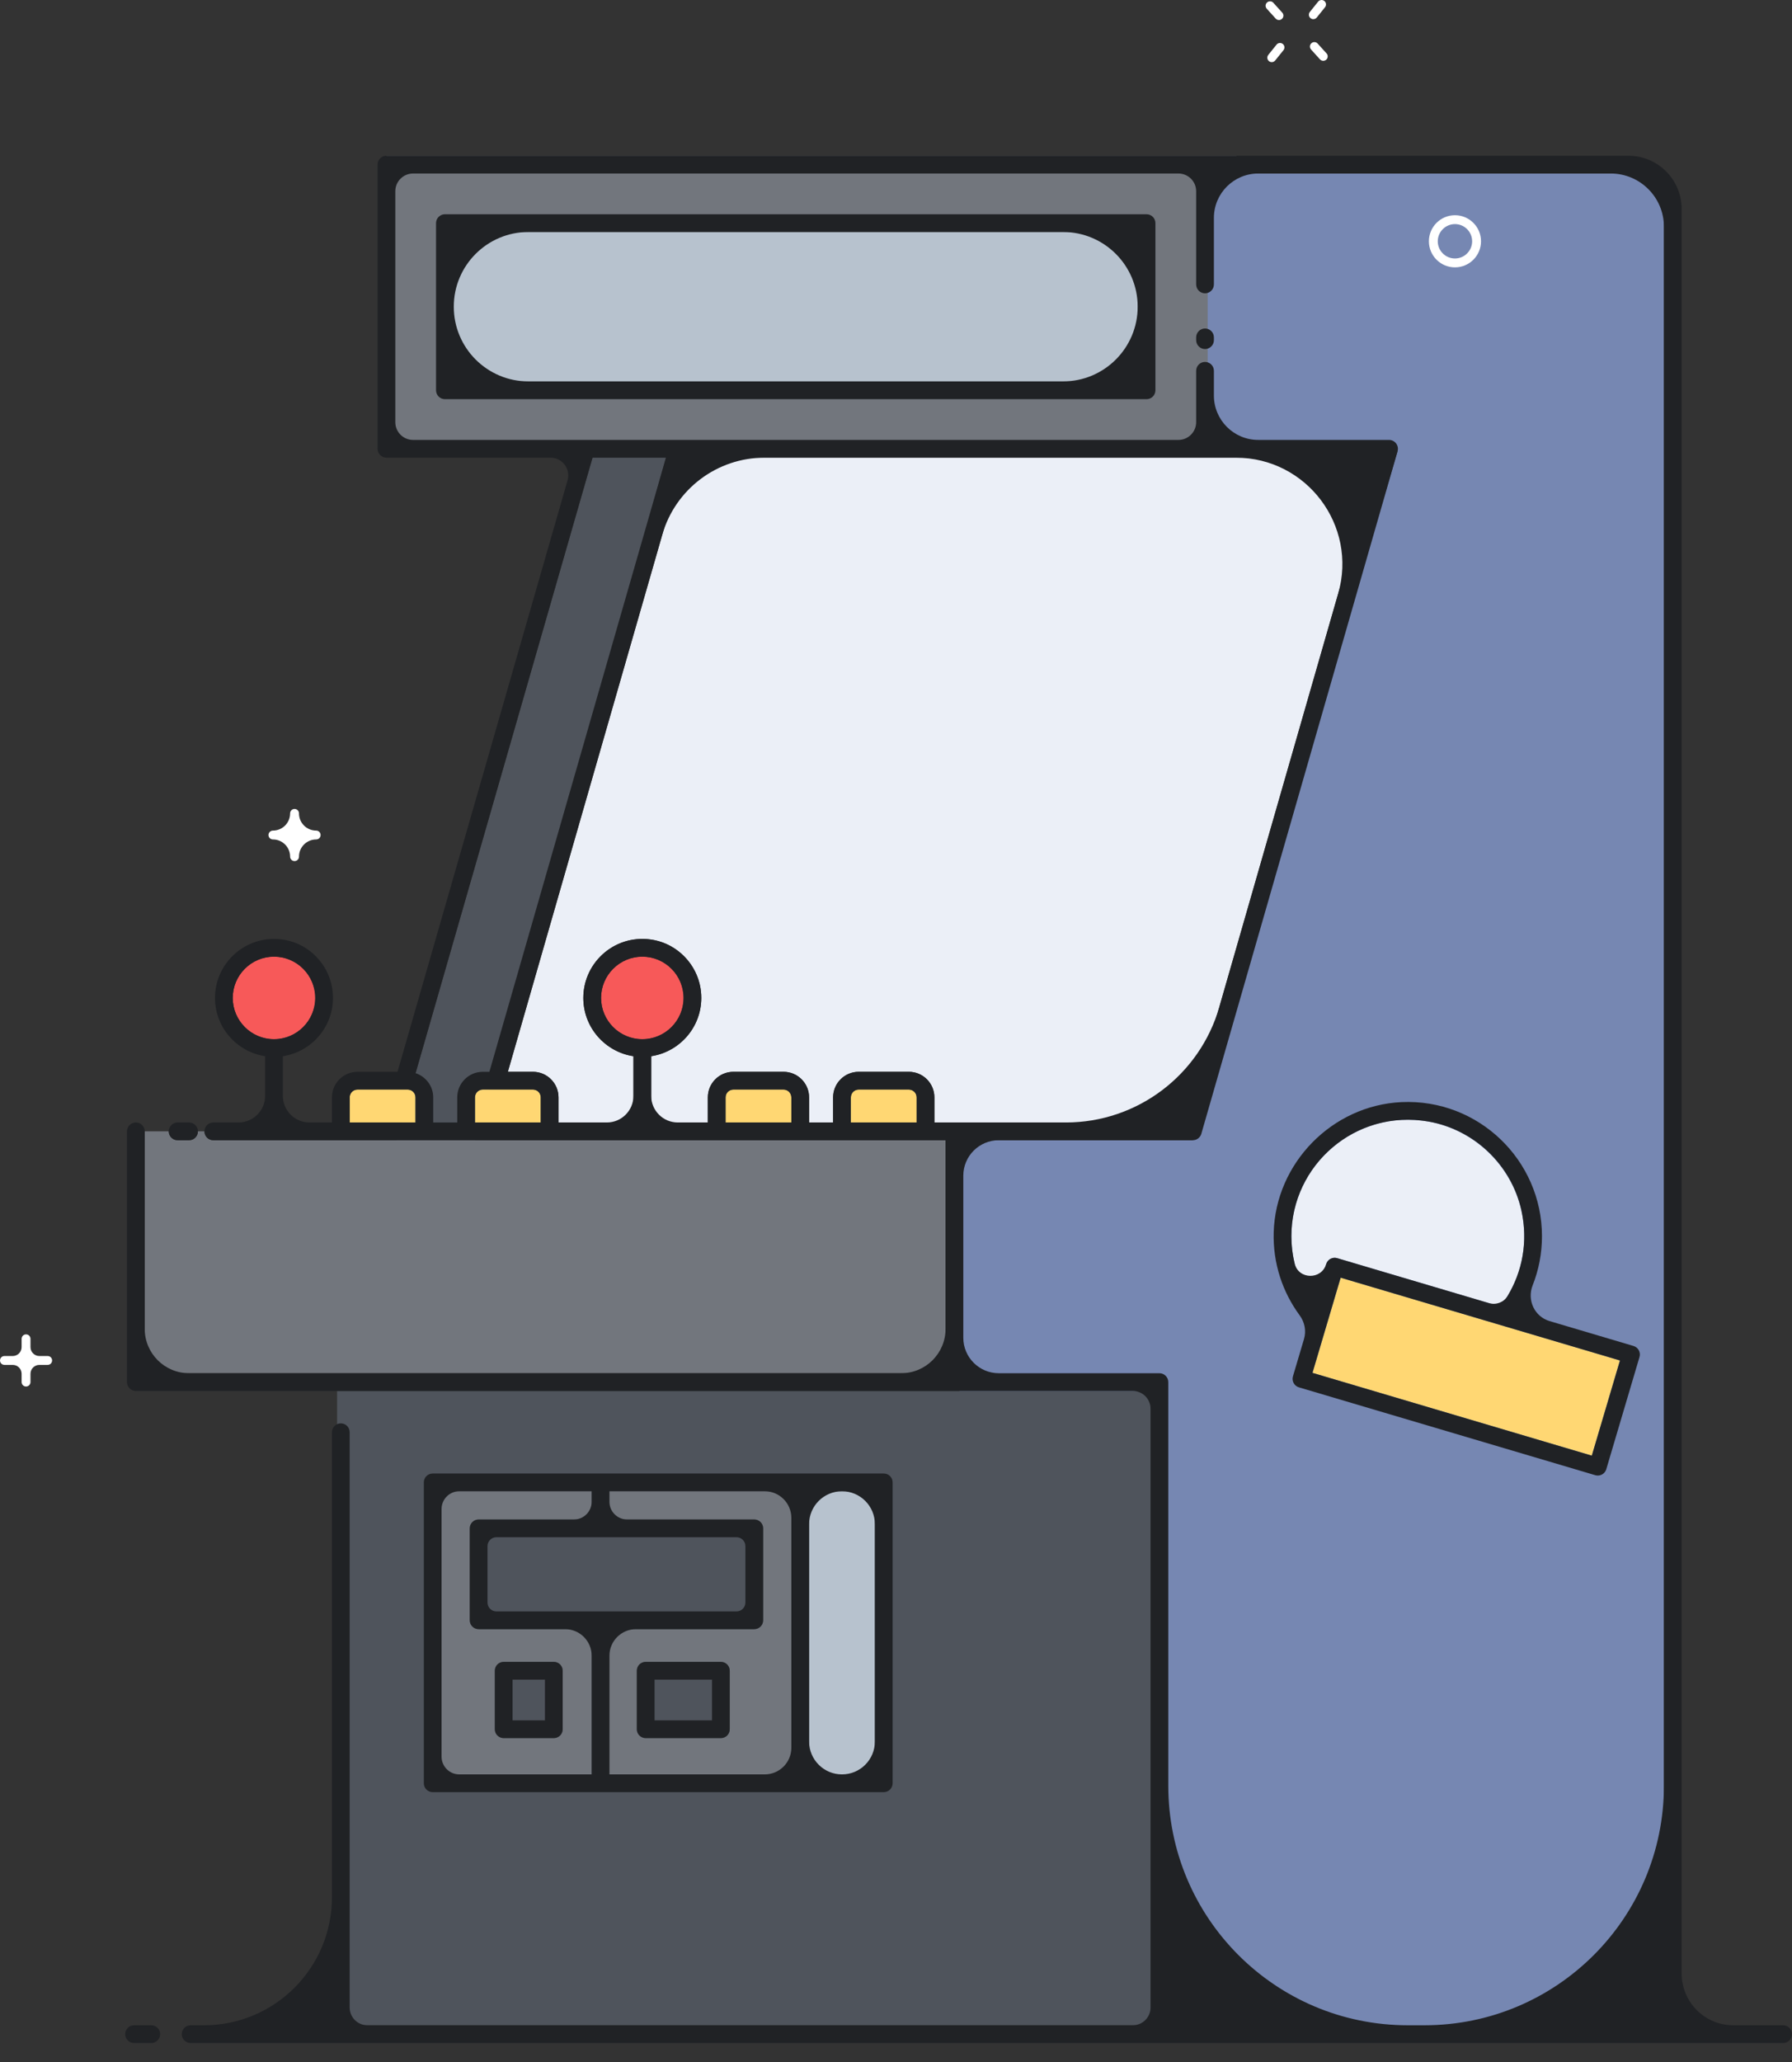 <svg xmlns="http://www.w3.org/2000/svg" width="120" height="138" viewBox="0 0 120 138">
  <rect x="0" y="0" width="120" height="138" fill="#333333" stroke="none"/>
  <g fill="none" fill-rule="evenodd">
    <polygon fill="#72767D" points="25.878 29.853 82.797 29.853 82.797 10.424 25.878 10.424"/>
    <polygon fill="#4F545C" points="22.574 135.542 77.104 135.542 77.104 93.091 22.574 93.091"/>
    <polygon fill="#4F545C" points="39.679 30.63 44.595 30.63 31.807 76.31 26.538 76.31"/>
    <path fill="#EBEFF7" d="M37.4,73.442 L37.4,75.122 L42.418,75.122 L42.418,70.687 C40.521,70.399 39.062,68.762 39.062,66.786 C39.062,64.609 40.833,62.837 43.012,62.837 C45.19,62.837 46.962,64.609 46.962,66.786 C46.962,68.762 45.503,70.399 43.606,70.687 L43.606,75.122 L47.399,75.122 L47.399,73.442 C47.399,72.498 48.167,71.73 49.112,71.73 L52.467,71.73 C53.412,71.73 54.18,72.498 54.18,73.442 L54.18,75.122 L55.789,75.122 L55.789,73.442 C55.789,72.498 56.558,71.73 57.502,71.73 L60.857,71.73 C61.802,71.73 62.571,72.498 62.571,73.442 L62.571,75.122 L63.913,75.122 L79.428,75.122 L92.227,30.63 L80.694,30.63 L45.831,30.63 L34.008,71.73 L35.687,71.73 C36.632,71.73 37.4,72.498 37.4,73.442"/>
    <polygon fill="#7687B2" points="80.871 11.612 111.424 11.612 111.424 136.15 77.372 136.15 77.372 93.091 64.25 93.091 64.25 76.31 79.875 76.31 93.587 30.2 80.871 30.2"/>
    <path fill="#EBEFF7" d="M87.995,87.338 L88.805,84.603 C88.85,84.452 88.953,84.325 89.092,84.249 C89.23,84.174 89.392,84.157 89.543,84.202 L100.475,87.44 C101.471,86.131 102.069,84.503 102.069,82.735 C102.069,78.436 98.572,74.939 94.273,74.939 C89.974,74.939 86.477,78.436 86.477,82.735 C86.477,84.458 87.045,86.046 87.995,87.338"/>
    <polygon fill="#B7C2CE" points="54.18 118.751 58.586 118.751 58.586 99.803 54.18 99.803"/>
    <polygon fill="#B7C2CE" points="30.387 25.527 76.185 25.527 76.185 15.528 30.387 15.528"/>
    <path fill="#72767D" d="M37.085 116.324L33.729 116.324C33.402 116.324 33.135 116.058 33.135 115.73L33.135 111.814C33.135 111.486 33.402 111.22 33.729 111.22L37.085 111.22C37.414 111.22 37.679 111.486 37.679 111.814L37.679 115.73C37.679 116.058 37.414 116.324 37.085 116.324zM39.621 109.277C39.621 109.189 39.643 109.107 39.677 109.032L32.051 109.032C31.723 109.032 31.457 108.766 31.457 108.438L31.457 102.286C31.457 101.957 31.723 101.692 32.051 101.692L39.621 101.692 39.621 99.803 29.569 99.803 29.569 118.751 39.621 118.751 39.621 109.277zM42.644 111.814C42.644 111.486 42.91 111.22 43.238 111.22L48.273 111.22C48.6 111.22 48.867 111.486 48.867 111.814L48.867 115.73C48.867 116.058 48.6 116.324 48.273 116.324L43.238 116.324C42.91 116.324 42.644 116.058 42.644 115.73L42.644 111.814zM40.809 118.752L51.07 118.752 52.992 118.752 52.992 99.803 51.07 99.803 40.809 99.803 40.809 101.691 50.51 101.691C50.838 101.691 51.104 101.958 51.104 102.286L51.104 108.438C51.104 108.766 50.838 109.032 50.51 109.032L40.753 109.032C40.787 109.107 40.809 109.19 40.809 109.277L40.809 118.752z"/>
    <polygon fill="#FFD773" points="89.776 85.51 87.889 91.879 106.594 97.419 108.48 91.05"/>
    <path fill="#F75959" d="M15.585 66.787C15.585 68.309 16.825 69.548 18.347 69.548 19.87 69.548 21.11 68.309 21.11 66.787 21.11 65.264 19.87 64.025 18.347 64.025 16.825 64.025 15.585 65.264 15.585 66.787M43.012 69.549C44.535 69.549 45.774 68.309 45.774 66.787 45.774 65.264 44.535 64.025 43.012 64.025 41.489 64.025 40.25 65.264 40.25 66.787 40.25 68.309 41.489 69.549 43.012 69.549"/>
    <path fill="#FFD773" d="M27.297 72.918L23.941 72.918C23.652 72.918 23.416 73.153 23.416 73.442L23.416 75.122 27.822 75.122 27.822 73.442C27.822 73.153 27.586 72.918 27.297 72.918M31.807 75.122L36.212 75.122 36.212 73.442C36.212 73.153 35.976 72.918 35.687 72.918L32.331 72.918C32.042 72.918 31.807 73.153 31.807 73.442L31.807 75.122zM52.992 75.122L52.992 73.442C52.992 73.153 52.757 72.918 52.468 72.918L49.112 72.918C48.822 72.918 48.587 73.153 48.587 73.442L48.587 75.122 52.992 75.122zM61.383 75.122L61.383 73.442C61.383 73.153 61.147 72.918 60.857 72.918L57.502 72.918C57.212 72.918 56.977 73.153 56.977 73.442L56.977 75.122 61.383 75.122z"/>
    <path fill="#72767D" d="M14.284,76.31 C13.956,76.31 13.69,76.044 13.69,75.716 L13.254,75.716 C13.254,76.044 12.987,76.31 12.66,76.31 L11.894,76.31 C11.566,76.31 11.3,76.044 11.3,75.716 L9.692,75.716 L9.692,91.903 L63.319,91.903 L63.319,76.31 L14.284,76.31 Z"/>
    <path fill="#202225" d="M80.694 21.984L80.694 21.984C80.366 21.984 80.1 22.251 80.1 22.579L80.1 22.764C80.1 23.092 80.366 23.359 80.694 23.359L80.694 23.359C81.022 23.359 81.288 23.092 81.288 22.764L81.288 22.579C81.288 22.251 81.022 21.984 80.694 21.984M71.185 25.526L35.387 25.526C32.625 25.526 30.387 23.288 30.387 20.527 30.387 17.766 32.625 15.527 35.387 15.527L71.185 15.527C73.946 15.527 76.184 17.766 76.184 20.527 76.184 23.288 73.946 25.526 71.185 25.526M76.778 14.339L29.793 14.339C29.465 14.339 29.199 14.605 29.199 14.933L29.199 26.121C29.199 26.448 29.465 26.715 29.793 26.715L76.778 26.715C77.107 26.715 77.372 26.448 77.372 26.121L77.372 14.933C77.372 14.605 77.107 14.339 76.778 14.339M58.586 116.549C58.586 117.765 57.6 118.752 56.383 118.752 55.166 118.752 54.18 117.765 54.18 116.549L54.18 102.006C54.18 100.789 55.166 99.803 56.383 99.803 57.6 99.803 58.586 100.789 58.586 102.006L58.586 116.549zM52.992 116.97C52.992 117.953 52.194 118.752 51.21 118.752L51.07 118.752 40.809 118.752 40.809 110.815C40.809 109.83 41.607 109.032 42.591 109.032L50.509 109.032C50.838 109.032 51.104 108.766 51.104 108.438L51.104 102.286C51.104 101.958 50.838 101.692 50.509 101.692L41.997 101.692C41.341 101.692 40.809 101.159 40.809 100.503L40.809 99.803 51.07 99.803 51.21 99.803C52.194 99.803 52.992 100.601 52.992 101.585L52.992 116.97zM40.753 109.032L40.767 109.032C40.762 109.041 40.757 109.043 40.753 109.032zM32.646 107.25L32.646 103.474C32.646 103.146 32.911 102.88 33.24 102.88L49.321 102.88C49.65 102.88 49.915 103.146 49.915 103.474L49.915 107.25C49.915 107.578 49.65 107.844 49.321 107.844L33.24 107.844C32.911 107.844 32.646 107.578 32.646 107.25zM29.569 117.564L29.569 100.991C29.569 100.335 30.101 99.803 30.757 99.803L39.621 99.803 39.621 100.503C39.621 101.159 39.089 101.692 38.433 101.692L32.051 101.692C31.723 101.692 31.457 101.958 31.457 102.286L31.457 108.438C31.457 108.766 31.723 109.032 32.051 109.032L37.839 109.032C38.823 109.032 39.621 109.83 39.621 110.815L39.621 118.752 30.757 118.752C30.101 118.752 29.569 118.219 29.569 117.564zM59.18 98.615L53.586 98.615 51.07 98.615 28.975 98.615C28.647 98.615 28.381 98.881 28.381 99.209L28.381 119.346C28.381 119.674 28.647 119.94 28.975 119.94L51.07 119.94 53.586 119.94 59.18 119.94C59.508 119.94 59.774 119.674 59.774 119.346L59.774 99.209C59.774 98.881 59.508 98.615 59.18 98.615z"/>
    <path fill="#202225" d="M34.324 115.136L36.491 115.136 36.491 112.409 34.324 112.409 34.324 115.136zM37.085 111.22L33.73 111.22C33.402 111.22 33.135 111.486 33.135 111.814L33.135 115.73C33.135 116.058 33.402 116.324 33.73 116.324L37.085 116.324C37.414 116.324 37.679 116.058 37.679 115.73L37.679 111.814C37.679 111.486 37.414 111.22 37.085 111.22zM43.832 115.136L47.679 115.136 47.679 112.409 43.832 112.409 43.832 115.136zM48.273 111.22L43.238 111.22C42.911 111.22 42.644 111.486 42.644 111.814L42.644 115.73C42.644 116.058 42.911 116.324 43.238 116.324L48.273 116.324C48.601 116.324 48.867 116.058 48.867 115.73L48.867 111.814C48.867 111.486 48.601 111.22 48.273 111.22zM95.661 75.06C98.716 75.59 101.21 77.966 101.877 80.993 102.344 83.111 101.932 85.118 100.948 86.743 100.694 87.164 100.179 87.352 99.708 87.212L89.543 84.202C89.392 84.157 89.23 84.174 89.091 84.249 88.953 84.325 88.85 84.452 88.805 84.603 88.491 85.664 86.96 85.643 86.697 84.568 86.553 83.981 86.477 83.367 86.477 82.735 86.477 77.981 90.753 74.208 95.661 75.06zM108.48 91.05L106.594 97.42 87.889 91.879 89.776 85.51 108.48 91.05zM85.292 82.483C85.234 84.563 85.894 86.485 87.033 88.033 87.368 88.489 87.482 89.069 87.322 89.612L86.581 92.111C86.488 92.426 86.668 92.756 86.982 92.849L106.826 98.728C106.882 98.744 106.939 98.752 106.995 98.752 107.251 98.752 107.488 98.585 107.564 98.327L109.788 90.818C109.833 90.667 109.816 90.505 109.741 90.366 109.665 90.227 109.538 90.124 109.387 90.08L103.769 88.415C102.753 88.115 102.244 87.007 102.633 86.021 103.036 85.003 103.257 83.895 103.257 82.735 103.257 77.64 98.994 73.522 93.848 73.76 89.208 73.976 85.421 77.839 85.292 82.483zM11.894 75.122C11.566 75.122 11.3 75.388 11.3 75.716 11.3 76.044 11.566 76.31 11.894 76.31L12.66 76.31C12.988 76.31 13.253 76.044 13.254 75.716 13.254 75.388 12.988 75.122 12.66 75.122L11.894 75.122z"/>
    <path fill="#202225" d="M111.423 119.503C111.423 128.361 104.242 135.542 95.384 135.542L94.272 135.542C85.414 135.542 78.233 128.361 78.233 119.503L78.233 92.497C78.233 92.169 77.967 91.903 77.639 91.903L66.883 91.903C65.571 91.903 64.507 90.839 64.507 89.527L64.507 78.686C64.507 77.374 65.571 76.31 66.883 76.31L79.876 76.31C80.141 76.31 80.373 76.135 80.446 75.88L93.587 30.2C93.639 30.021 93.603 29.828 93.491 29.679 93.379 29.53 93.203 29.442 93.016 29.442L84.258 29.442C82.618 29.442 81.288 28.112 81.288 26.471L81.288 24.816C81.288 24.488 81.022 24.222 80.694 24.222L80.693 24.222C80.366 24.222 80.1 24.488 80.1 24.816L80.1 28.253C80.1 28.91 79.568 29.442 78.912 29.442L27.66 29.442C27.004 29.442 26.472 28.91 26.472 28.253L26.472 12.8C26.472 12.144 27.004 11.612 27.66 11.612L78.912 11.612C79.568 11.612 80.1 12.144 80.1 12.8L80.1 19.035C80.1 19.363 80.366 19.63 80.693 19.63L80.694 19.63C81.022 19.63 81.288 19.363 81.288 19.035L81.288 14.582C81.288 12.942 82.618 11.612 84.258 11.612L107.859 11.612C109.827 11.612 111.423 13.208 111.423 15.176L111.423 119.503zM43.012 69.549C41.489 69.549 40.25 68.31 40.25 66.787 40.25 65.264 41.489 64.025 43.012 64.025 44.535 64.025 45.774 65.264 45.774 66.787 45.774 68.31 44.535 69.549 43.012 69.549zM62.571 75.122L62.571 73.442C62.571 72.497 61.804 71.73 60.858 71.73L57.501 71.73C56.556 71.73 55.789 72.496 55.789 73.442L55.789 75.122 54.18 75.122 54.18 73.442C54.18 72.497 53.413 71.73 52.468 71.73L49.111 71.73C48.166 71.73 47.399 72.496 47.399 73.442L47.399 75.122 45.388 75.122C44.404 75.122 43.606 74.324 43.606 73.34L43.606 70.687C45.702 70.369 47.264 68.403 46.912 66.153 46.661 64.549 45.402 63.228 43.809 62.915 41.283 62.418 39.062 64.348 39.062 66.787 39.062 68.762 40.521 70.399 42.418 70.687L42.418 73.34C42.418 74.324 41.62 75.122 40.636 75.122L37.4 75.122 37.4 73.442C37.4 72.497 36.633 71.73 35.687 71.73L34.009 71.73 44.348 35.788C45.226 32.734 48.02 30.63 51.198 30.63L82.759 30.63C87.5 30.63 90.921 35.172 89.61 39.73L81.654 67.385C80.336 71.966 76.145 75.122 71.378 75.122L62.571 75.122zM61.383 75.122L56.977 75.122 56.977 73.442C56.977 73.153 57.212 72.918 57.501 72.918L60.858 72.918C61.147 72.918 61.383 73.153 61.383 73.442L61.383 75.122zM52.992 75.122L48.587 75.122 48.587 73.442C48.587 73.153 48.822 72.918 49.111 72.918L52.468 72.918C52.756 72.918 52.992 73.153 52.992 73.442L52.992 75.122zM36.212 75.122L31.807 75.122 31.807 73.442C31.807 73.153 32.042 72.918 32.331 72.918L35.687 72.918C35.976 72.918 36.212 73.153 36.212 73.442L36.212 75.122zM30.619 73.442L30.619 75.122 29.01 75.122 29.01 73.442C29.01 72.684 28.512 72.048 27.829 71.822L39.678 30.63 44.595 30.63 32.772 71.73 32.331 71.73C31.386 71.73 30.619 72.498 30.619 73.442zM27.822 75.122L23.416 75.122 23.416 73.442C23.416 73.153 23.652 72.918 23.94 72.918L27.297 72.918C27.586 72.918 27.822 73.153 27.822 73.442L27.822 75.122zM15.586 66.787C15.586 65.264 16.825 64.025 18.347 64.025 19.871 64.025 21.11 65.264 21.11 66.787 21.11 68.31 19.871 69.549 18.347 69.549 16.825 69.549 15.586 68.31 15.586 66.787zM119.405 135.542L116.07 135.542C114.16 135.542 112.612 133.994 112.612 132.084L112.612 13.988C112.612 12.02 111.015 10.424 109.047 10.424L25.878 10.424C25.549 10.424 25.284 10.69 25.284 11.018L25.284 30.036C25.284 30.364 25.549 30.63 25.878 30.63L36.864 30.63C37.654 30.63 38.225 31.387 38.006 32.147L26.62 71.73 23.94 71.73C22.995 71.73 22.228 72.497 22.228 73.442L22.228 75.122 20.724 75.122C19.739 75.122 18.941 74.324 18.941 73.34L18.941 70.687C21.038 70.369 22.6 68.402 22.247 66.151 21.995 64.548 20.737 63.228 19.144 62.915 16.619 62.418 14.397 64.348 14.397 66.787 14.397 68.762 15.856 70.399 17.753 70.687L17.753 73.34C17.753 74.324 16.955 75.122 15.971 75.122L14.284 75.122C13.957 75.122 13.69 75.388 13.69 75.716 13.69 76.044 13.957 76.31 14.284 76.31L63.319 76.31 63.319 88.932C63.319 90.573 61.989 91.903 60.349 91.903L12.662 91.903C11.021 91.903 9.691 90.573 9.691 88.932L9.691 75.716C9.691 75.388 9.425 75.122 9.097 75.122 8.769 75.122 8.503 75.388 8.503 75.716L8.503 92.497C8.503 92.825 8.769 93.091 9.097 93.091L75.856 93.091C76.512 93.091 77.045 93.623 77.045 94.279L77.045 134.354C77.045 135.01 76.512 135.542 75.856 135.542L24.604 135.542C23.948 135.542 23.416 135.01 23.416 134.354L23.416 95.853C23.416 95.525 23.15 95.259 22.822 95.259 22.494 95.259 22.228 95.525 22.228 95.853L22.228 126.974C22.228 131.706 18.391 135.542 13.66 135.542L12.765 135.542C12.436 135.542 12.171 135.809 12.171 136.136 12.171 136.464 12.436 136.73 12.765 136.73L119.405 136.73C119.732 136.73 119.999 136.464 119.999 136.136 119.999 135.809 119.732 135.542 119.405 135.542zM10.13 135.542L8.978 135.542C8.649 135.542 8.384 135.809 8.384 136.136 8.384 136.464 8.649 136.73 8.978 136.73L10.13 136.73C10.458 136.73 10.724 136.464 10.724 136.136 10.724 135.809 10.458 135.542 10.13 135.542"/>
    <path fill="#FFFFFF" d="M97.43 14.998C98.064 14.998 98.581 15.514 98.581 16.148 98.581 16.783 98.064 17.299 97.43 17.299 96.796 17.299 96.279 16.783 96.279 16.148 96.279 15.514 96.796 14.998 97.43 14.998M97.43 17.893C98.392 17.893 99.175 17.111 99.175 16.148 99.175 15.186 98.392 14.404 97.43 14.404 96.468 14.404 95.685 15.186 95.685 16.148 95.685 17.111 96.468 17.893 97.43 17.893M19.427 57.331C19.427 57.495 19.56 57.628 19.724 57.628 19.888 57.628 20.021 57.495 20.021 57.331 20.021 56.696 20.536 56.181 21.172 56.181L21.172 56.181C21.336 56.181 21.469 56.048 21.469 55.884 21.469 55.72 21.336 55.587 21.172 55.587L21.172 55.587C20.536 55.587 20.021 55.072 20.021 54.436L20.021 54.435C20.021 54.271 19.888 54.138 19.724 54.138 19.56 54.138 19.427 54.271 19.427 54.435L19.427 54.436C19.427 55.072 18.912 55.587 18.276 55.587 18.112 55.587 17.979 55.72 17.979 55.884 17.979 56.048 18.112 56.181 18.276 56.181 18.912 56.181 19.427 56.696 19.427 57.331M3.193 90.752L2.636 90.752C2.308 90.752 2.042 90.485 2.042 90.157L2.042 89.601C2.042 89.436 1.909 89.303 1.744 89.303 1.58 89.303 1.447 89.436 1.447 89.601L1.447 90.157C1.447 90.485 1.182 90.752.853 90.752L.297 90.752C.133 90.752 0 90.885 0 91.049 0 91.213.133 91.346.297 91.346L.853 91.346C1.182 91.346 1.447 91.612 1.447 91.94L1.447 92.496C1.447 92.66 1.58 92.793 1.744 92.793 1.909 92.793 2.042 92.66 2.042 92.496L2.042 91.94C2.042 91.612 2.308 91.346 2.636 91.346L3.193 91.346C3.357 91.346 3.49 91.213 3.49 91.049 3.49 90.885 3.357 90.752 3.193 90.752M87.945 1.282C87.88 1.282 87.814 1.261 87.76 1.217 87.632 1.114 87.611.927 87.714.799L88.267.111C88.37-.017 88.557-.037 88.684.066 88.813.168 88.833.355 88.73.483L88.177 1.171C88.118 1.244 88.032 1.282 87.945 1.282M85.161 4.158C85.096 4.158 85.031 4.137 84.976 4.093 84.848 3.99 84.827 3.803 84.93 3.675L85.483 2.987C85.587 2.859 85.773 2.839 85.901 2.942 86.029 3.044 86.049 3.231 85.946 3.359L85.393 4.047C85.335 4.12 85.248 4.158 85.161 4.158M88.612 4.071C88.531 4.071 88.451 4.038 88.392 3.973L87.795 3.314C87.684 3.192 87.694 3.005 87.816 2.895 87.938 2.784 88.125 2.793 88.235 2.916L88.832 3.575C88.943 3.696 88.933 3.884 88.811 3.994 88.754 4.045 88.683 4.071 88.612 4.071M85.645 1.341C85.564 1.341 85.484 1.308 85.425 1.243L84.828.584C84.717.462 84.727.274 84.848.164 84.97.054 85.158.063 85.268.185L85.865.845C85.976.966 85.966 1.154 85.845 1.264 85.788 1.315 85.716 1.341 85.645 1.341"/>
  </g>
</svg>
